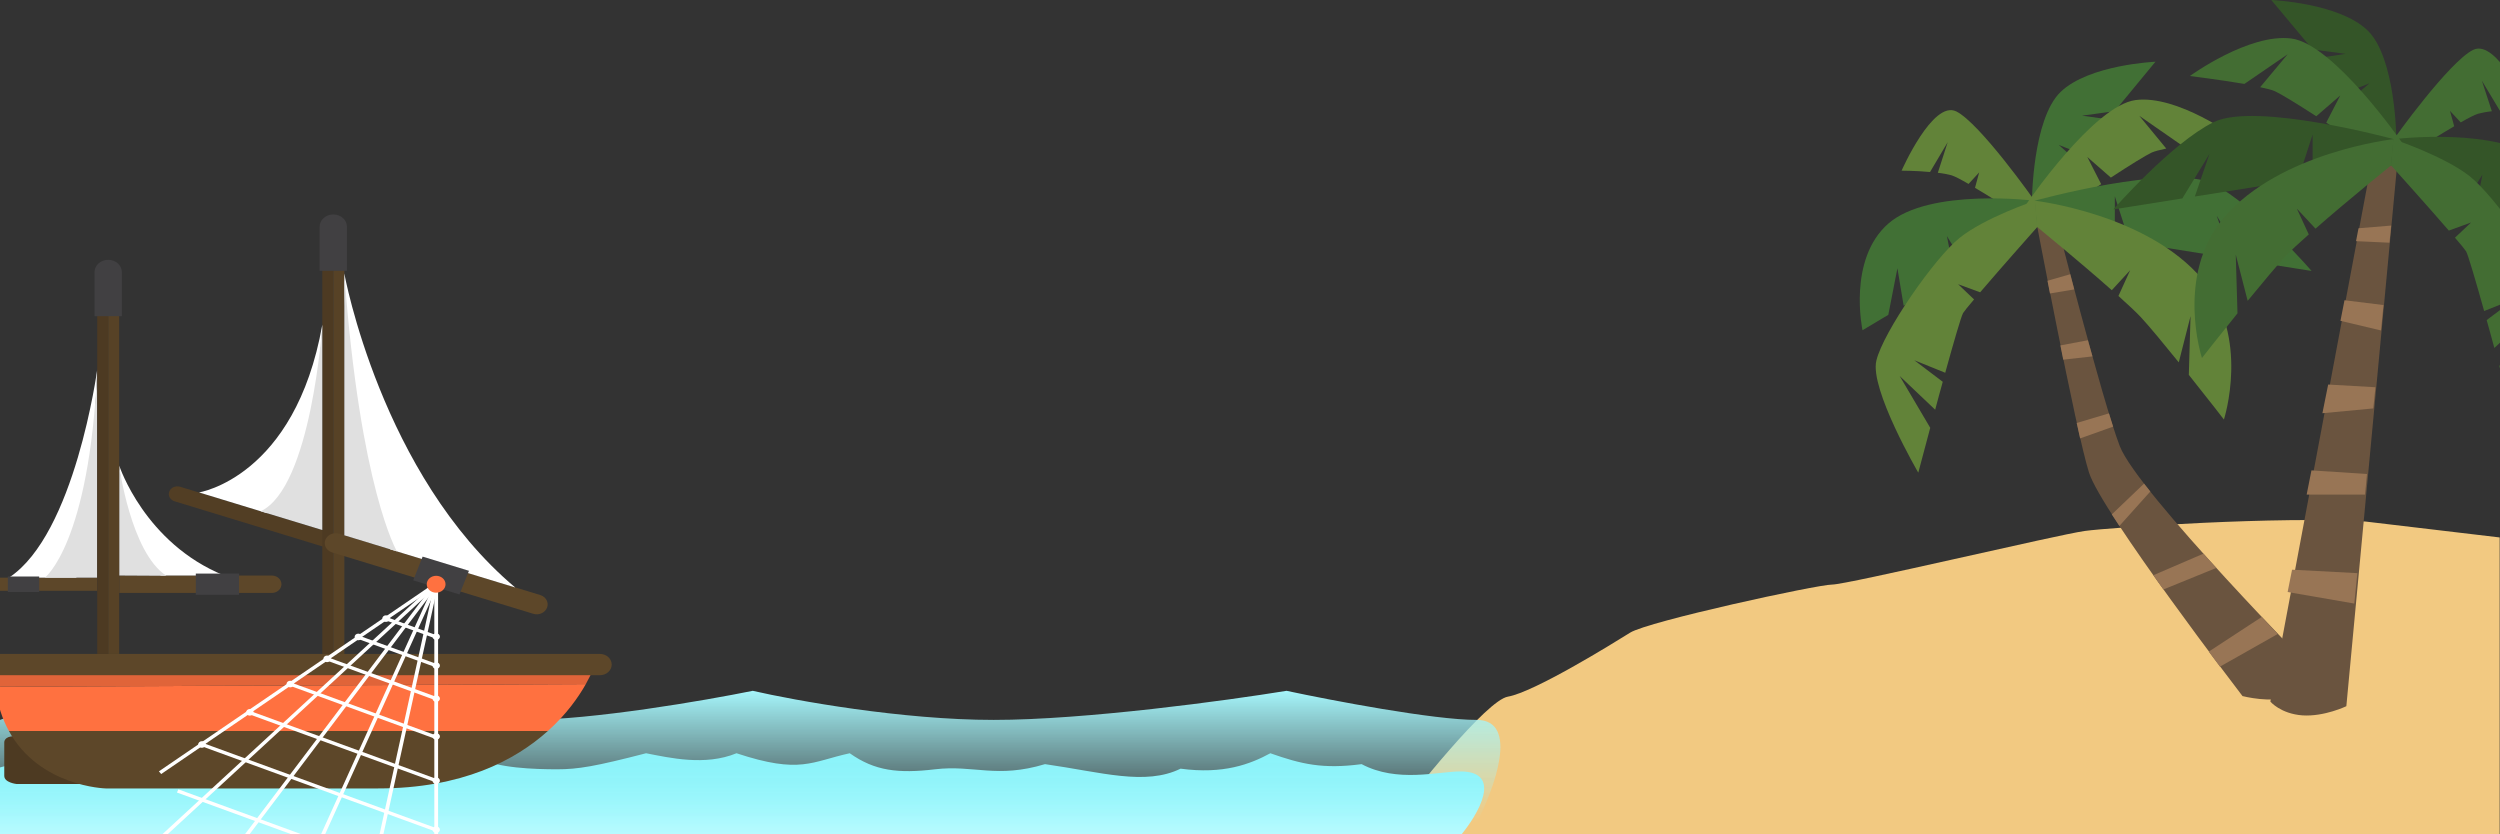 <svg width="3854" height="1286" viewBox="0 0 3854 1286" fill="none" xmlns="http://www.w3.org/2000/svg">
<rect x="0" y="0" width="3854" height="1286" fill="#333333" stroke="none"/>
<path d="M2324.5 1073.98C2292.1 1079.6 2183 1215.25 2132.5 1282.37V1288.88H3853.5V828.532L3646.5 803.986C3516.5 795.47 3254.5 813.003 3214 818.513C3173.5 824.023 2847.5 901.166 2824.5 901.166C2801.5 901.166 2541 957.77 2513 975.303C2485 992.835 2365 1066.97 2324.5 1073.98Z" fill="#F2C981"/>
<path d="M79 1154.13C69.401 1165.92 -4.835 1184.8 -25 1189.24V1288.38H2251.34C2279 1255.33 2317.73 1189.24 2251.34 1189.24C2216.74 1189.24 2154 1207.13 2099.09 1177.98C2039 1185.93 2006 1177.98 1958.36 1161.2C1927.5 1177.98 1886 1193.88 1820 1184.97C1765.5 1211.54 1698.48 1190.48 1611 1177.98C1536.5 1200.5 1501 1178.86 1441.5 1185.93C1384.89 1192.65 1348.5 1188.57 1310 1161.2C1251 1174 1234 1193.88 1135.42 1161.2C1087 1181.08 1032.5 1168.26 996 1161.2C917.5 1181.51 891 1185.93 859 1185.93C824.5 1185.93 766.5 1184.15 737.5 1168.26C688 1191.67 594.5 1184.15 580.5 1161.2C531.5 1207.57 472.5 1168.26 421 1161.2C382 1180.18 370.671 1177.18 310 1177.18C266.91 1177.18 235.832 1164.96 198 1161.2C137 1194.76 103 1167.82 79 1154.13Z" fill="url(#paint0_linear)"/>
<path d="M72.495 1064.96C62.896 1083.81 20.165 1102.71 0 1109.81V1268.34H2276.34C2304 1215.5 2342.74 1109.81 2276.34 1109.81C2209.94 1109.81 2053.36 1079.91 1983.36 1064.96C1891.7 1079.91 1673.08 1109.81 1531.89 1109.81C1390.7 1109.81 1225.41 1079.91 1160.42 1064.96C1086.76 1079.91 913.736 1109.81 810.943 1109.81C708.15 1109.81 592.458 1079.91 547.461 1064.96C524.63 1079.91 450.168 1109.81 334.976 1109.81C219.785 1109.81 111.992 1079.91 72.495 1064.96Z" fill="url(#paint1_linear)"/>
<path d="M126.691 1208.63H25.628C25.628 1208.63 6.574 1206.63 6.574 1196.11V1144.52C6.574 1144.52 5.794 1134.9 22.285 1134.9L126.691 1208.63Z" fill="#4D3A22"/>
<path d="M523.703 843.159C524.929 841.956 525.932 840.454 526.6 838.851C528.94 832.639 525.263 825.927 518.355 823.823L277.674 750.387C270.765 748.283 263.3 751.59 260.96 757.801C258.62 764.012 262.297 770.725 269.205 772.829L509.886 846.264C514.9 847.767 520.36 846.365 523.703 843.159Z" fill="#523E24"/>
<path d="M496.849 354.556C496.849 346.141 504.426 339.328 513.786 339.328V1008.06H496.849V354.556Z" fill="#4D3A22"/>
<path d="M530.834 354.556V1008.06H513.897V339.328C523.257 339.328 530.834 346.141 530.834 354.556Z" fill="#574226"/>
<path d="M-9.695 1024.5H917.261C917.261 1024.5 913.249 1036.52 903.11 1054.55L-7.466 1058.76C-8.915 1048.14 -9.695 1036.72 -9.695 1024.5Z" fill="#E06439"/>
<path d="M903.109 1054.65C891.967 1074.29 873.581 1100.94 844.611 1126.89H13.704C3.565 1108.35 -4.013 1085.91 -7.578 1058.86L903.109 1054.65Z" fill="#FF7140"/>
<path d="M844.61 1126.88C794.246 1172.17 712.347 1215.45 583.093 1215.45H162.793C162.793 1215.45 60.838 1212.84 13.704 1126.88H844.61Z" fill="#5D4729"/>
<path d="M-31.2 1024.49C-31.2 1033.61 -22.955 1040.92 -12.927 1040.92H924.726C934.866 1040.92 943 1033.51 943 1024.49C943 1015.38 934.754 1008.06 924.726 1008.06H-12.927C-23.066 1008.06 -31.2 1015.48 -31.2 1024.49Z" fill="#5D4729"/>
<path d="M839.596 942.237C841.267 940.734 842.493 938.831 843.385 936.627C846.393 928.612 841.602 919.996 832.799 917.291L523.034 822.817C514.12 820.112 504.537 824.42 501.529 832.334C498.52 840.349 503.311 848.965 512.114 851.67L821.879 946.144C828.342 948.248 835.25 946.445 839.596 942.237Z" fill="#5D4729"/>
<path d="M-27.745 890.543H149.868V910.78H-27.745C-33.985 910.78 -38.999 906.272 -38.999 900.662C-38.999 895.051 -33.985 890.543 -27.745 890.543Z" fill="#5D4729"/>
<path d="M418.961 914.092H183.852V887.242H418.961C427.207 887.242 433.893 893.253 433.893 900.667C433.893 908.081 427.207 914.092 418.961 914.092Z" fill="#5D4729"/>
<path d="M530.834 421.781C530.834 421.781 587.216 731.453 794.246 905.675L601.701 846.966C601.701 846.866 534.066 765.716 530.834 421.781Z" fill="white"/>
<path d="M496.849 500.727C496.849 500.727 488.38 760.406 411.83 791.163L306.755 759.104C306.755 759.104 454.841 736.261 496.849 500.727Z" fill="white"/>
<path d="M671.342 984.319L673.459 979.51L596.018 951.258L593.901 956.067L671.342 984.319Z" fill="white"/>
<path d="M671.342 1028.5L673.459 1023.69L552.339 979.508L550.11 984.317L671.342 1028.5Z" fill="white"/>
<path d="M671.342 1079.49L673.459 1074.58L505.317 1013.27L503.2 1018.08L671.342 1079.49Z" fill="white"/>
<path d="M671.342 1139.11L673.459 1134.2L448.489 1052.14L446.372 1056.95L671.342 1139.11Z" fill="white"/>
<path d="M671.342 1205.93L673.459 1201.02L384.753 1095.72L382.525 1100.53L671.342 1205.93Z" fill="white"/>
<path d="M671.342 1281.87L673.459 1277.06L312.326 1145.22L310.098 1150.13L671.342 1281.87Z" fill="white"/>
<path d="M600.252 1341.18L602.369 1336.37L274.999 1216.85L272.77 1221.76L600.252 1341.18Z" fill="white"/>
<path d="M589.333 953.664C589.333 956.469 591.896 958.774 595.016 958.774C598.135 958.774 600.698 956.469 600.698 953.664C600.698 950.859 598.135 948.555 595.016 948.555C591.784 948.555 589.333 950.859 589.333 953.664Z" fill="white"/>
<path d="M552.34 987.024C549.201 987.024 546.657 984.736 546.657 981.914C546.657 979.092 549.201 976.805 552.34 976.805C555.478 976.805 558.022 979.092 558.022 981.914C558.022 984.736 555.478 987.024 552.34 987.024Z" fill="white"/>
<path d="M504.203 1020.79C501.065 1020.79 498.52 1018.5 498.52 1015.68C498.52 1012.85 501.065 1010.57 504.203 1010.57C507.342 1010.57 509.886 1012.85 509.886 1015.68C509.886 1018.5 507.342 1020.79 504.203 1020.79Z" fill="white"/>
<path d="M447.376 1059.66C444.237 1059.66 441.693 1057.37 441.693 1054.55C441.693 1051.73 444.237 1049.44 447.376 1049.44C450.514 1049.44 453.059 1051.73 453.059 1054.55C453.059 1057.37 450.514 1059.66 447.376 1059.66Z" fill="white"/>
<path d="M379.406 1098.13C379.406 1100.93 381.969 1103.24 385.089 1103.24C388.209 1103.24 390.771 1100.93 390.771 1098.13C390.771 1095.32 388.209 1093.02 385.089 1093.02C381.969 1093.02 379.406 1095.32 379.406 1098.13Z" fill="white"/>
<path d="M305.53 1147.72C305.53 1150.53 308.093 1152.83 311.213 1152.83C314.333 1152.83 316.896 1150.53 316.896 1147.72C316.896 1144.92 314.333 1142.61 311.213 1142.61C308.093 1142.61 305.53 1144.92 305.53 1147.72Z" fill="white"/>
<path d="M666.774 981.414C666.774 984.219 669.337 986.524 672.457 986.524C675.577 986.524 678.14 984.219 678.14 981.414C678.14 978.609 675.577 976.305 672.457 976.305C669.226 976.305 666.774 978.609 666.774 981.414Z" fill="white"/>
<path d="M666.774 1026.1C666.774 1028.9 669.337 1031.21 672.457 1031.21C675.577 1031.21 678.14 1028.9 678.14 1026.1C678.14 1023.29 675.577 1020.99 672.457 1020.99C669.226 1020.99 666.774 1023.29 666.774 1026.1Z" fill="white"/>
<path d="M666.774 1076.99C666.774 1079.79 669.337 1082.1 672.457 1082.1C675.577 1082.1 678.14 1079.79 678.14 1076.99C678.14 1074.18 675.577 1071.88 672.457 1071.88C669.226 1071.98 666.774 1074.18 666.774 1076.99Z" fill="white"/>
<path d="M666.774 1135.3C666.774 1138.11 669.337 1140.41 672.457 1140.41C675.577 1140.41 678.14 1138.11 678.14 1135.3C678.14 1132.5 675.577 1130.19 672.457 1130.19C669.226 1130.19 666.774 1132.5 666.774 1135.3Z" fill="white"/>
<path d="M666.774 1203.52C666.774 1206.33 669.337 1208.63 672.457 1208.63C675.577 1208.63 678.14 1206.33 678.14 1203.52C678.14 1200.72 675.577 1198.41 672.457 1198.41C669.226 1198.41 666.774 1200.72 666.774 1203.52Z" fill="white"/>
<path d="M666.774 1279.07C666.774 1281.87 669.337 1284.18 672.457 1284.18C675.577 1284.18 678.14 1281.87 678.14 1279.07C678.14 1276.26 675.577 1273.96 672.457 1273.96C669.226 1273.96 666.774 1276.26 666.774 1279.07Z" fill="white"/>
<path d="M149.868 569.656C149.868 569.656 115.772 823.725 13.705 890.549H117.555C117.555 890.549 139.06 834.245 149.868 569.656Z" fill="white"/>
<path d="M247.923 887.242C247.923 887.242 195.107 856.486 183.852 717.93C183.852 717.93 222.963 837.551 345.755 887.242H247.923Z" fill="white"/>
<path d="M149.868 569.656V890.549H69.084C68.973 890.549 137.946 839.054 149.868 569.656Z" fill="#E0E0E0"/>
<path d="M183.742 717.93C183.742 717.93 201.57 851.877 256.503 887.643L183.742 887.242V717.93Z" fill="#E0E0E0"/>
<path d="M183.74 424.49V1008.07H166.803V409.262C176.163 409.262 183.74 416.074 183.74 424.49Z" fill="#574226"/>
<path d="M149.867 424.49C149.867 416.074 157.444 409.262 166.804 409.262V1008.07H149.867V424.49Z" fill="#4D3A22"/>
<path d="M145.744 487.403V419.478C145.744 408.959 155.215 400.543 166.804 400.543C178.504 400.543 187.863 409.059 187.863 419.478V487.403H145.744Z" fill="#414042"/>
<path d="M492.727 417.474V349.548C492.727 339.029 502.198 330.613 513.786 330.613C525.486 330.613 534.846 339.129 534.846 349.548V417.474H492.727Z" fill="#414042"/>
<path d="M301.853 884.234H368.486V916.995H301.853V884.234Z" fill="#414042"/>
<path d="M12.034 888.746H60.393V912.59H12.034V888.746Z" fill="#414042"/>
<path d="M496.849 500.727C496.849 500.727 480.246 751.79 401.802 788.157L496.849 817.111V500.727Z" fill="#E0E0E0"/>
<path d="M530.834 421.781V825.226L611.841 849.972C611.841 849.872 555.125 753.494 530.834 421.781Z" fill="#E0E0E0"/>
<path d="M722.933 879.926L708.336 916.394L637.023 894.653L651.508 858.086L722.933 879.926Z" fill="#414042"/>
<path d="M669.559 900.664H675.354V1300.7H669.559V900.664Z" fill="white"/>
<path d="M244.97 1189.11L670.655 898.5L674.159 902.649L248.474 1193.26L244.97 1189.11Z" fill="white"/>
<path d="M250.04 1293.79L674.463 902.466L670.34 898.859L245.806 1290.18L250.04 1293.79Z" fill="white"/>
<path d="M352.775 1328.35L674.797 902.166L670.006 899.16L347.872 1325.45L352.775 1328.35Z" fill="white"/>
<path d="M470.441 1354L675.131 901.668L669.671 899.664L465.092 1352.1L470.441 1354Z" fill="white"/>
<path d="M570.575 1352.63L669.594 900.25L675.279 901.256L576.26 1353.64L570.575 1352.63Z" fill="white"/>
<path d="M657.859 900.665C657.859 907.878 664.322 913.689 672.345 913.689C680.367 913.689 686.83 907.878 686.83 900.665C686.83 893.451 680.367 887.641 672.345 887.641C664.433 887.641 657.859 893.451 657.859 900.665Z" fill="#FF7140"/>
<path d="M3167.8 331.051C3167.8 331.051 3240.34 616.477 3267.83 687.685C3295.03 758.597 3572 1039.57 3572 1039.57C3572 1039.57 3550.65 1061.23 3527.25 1073.1C3503.85 1084.97 3457.06 1073.1 3457.06 1073.1C3457.06 1073.1 3239.75 789.454 3220.45 728.63C3200.85 667.806 3137.1 331.051 3137.1 331.051H3167.8Z" fill="#6A543F"/>
<path d="M3015.72 171.72C2979.45 153.918 2931.49 263.104 2931.49 263.104C2931.49 263.104 2953.71 263.104 2975.36 265.181L3002.56 219.192L2987.35 266.368C2995.54 267.258 3002.85 268.741 3008.41 270.225C3013.38 271.708 3023.03 276.752 3034.73 283.576L3051.11 265.774L3044.67 289.51C3084.74 313.246 3140.02 350.037 3140.02 350.037L3136.51 309.686C3136.8 309.389 3051.98 189.522 3015.72 171.72Z" fill="#628339"/>
<path d="M3173.65 223.351L3205.82 236.109C3207.29 234.329 3208.46 232.548 3209.63 231.362C3215.18 224.834 3231.27 205.845 3249.4 183.889L3209.63 178.252L3259.93 171.428C3290.35 134.637 3322.81 95.176 3322.81 95.176C3322.81 95.176 3220.16 99.626 3176.58 141.758C3133 183.889 3132.41 310.877 3132.41 310.877L3140.02 349.449C3140.02 349.449 3177.75 279.427 3199.39 246.197L3173.65 223.351Z" fill="#417035"/>
<path d="M2911.01 344.705C2847.84 400.188 2871.24 509.077 2871.24 509.077L2911.01 485.341L2925.05 413.539L2934.7 471.396L3013.09 425.111L3001.39 363.99L3031.8 413.836L3140.02 349.749L3136.51 309.397C3136.8 309.397 2974.48 289.221 2911.01 344.705Z" fill="#417035"/>
<path d="M3297.95 178.551L3363.76 224.243C3401.78 217.716 3446.82 212.078 3446.82 212.078C3446.82 212.078 3357.03 145.914 3292.4 154.222C3227.76 162.529 3124.22 314.144 3124.22 314.144L3140.31 350.044C3140.31 350.044 3191.49 315.33 3239.17 283.88L3217.82 242.045L3254.08 273.792C3283.04 254.803 3308.48 239.078 3316.96 235.221C3321.64 233.144 3329.54 231.067 3339.48 228.99L3297.95 178.551Z" fill="#628339"/>
<path d="M3563.52 417.689C3563.52 417.689 3475.19 315.327 3411.14 283.283C3347.09 251.239 3136.8 309.393 3136.8 309.393L3140.31 349.744L3260.23 369.03V302.569L3282.75 372.887L3439.51 398.106L3417.28 332.535L3458.52 401.073L3563.52 417.689Z" fill="#417035"/>
<path d="M3136.8 309.391L3140.31 349.742C3140.31 349.742 3206.41 403.742 3255.54 447.357L3283.91 416.5L3265.78 456.258C3280.4 469.312 3292.69 480.884 3300.29 488.895C3313.45 503.136 3336.27 530.73 3358.79 558.62L3376.92 487.411L3374.29 577.905C3403.24 614.103 3428.39 646.74 3428.39 646.74C3428.39 646.74 3469.63 519.455 3395.05 430.445C3309.65 329.27 3136.8 309.391 3136.8 309.391Z" fill="#628339"/>
<path d="M3020.98 366.66C2982.09 397.814 2902.83 512.341 2892.59 555.956C2882.06 599.571 2957.23 728.636 2957.23 728.636C2957.23 728.636 2965.12 698.669 2975.65 659.504L2928.56 579.692L2983.26 631.615C2987.06 617.67 2990.86 602.835 2994.95 588.593L2951.08 555.362L2998.76 574.648C3011.63 528.066 3023.32 487.715 3026.25 482.671C3028 480 3034.15 471.989 3043.21 461.605L3018.64 438.165L3052.57 450.627C3086.5 410.869 3140.61 350.045 3140.61 350.045L3137.1 309.694C3136.8 309.397 3059.88 335.507 3020.98 366.66Z" fill="#628339"/>
<path d="M3422.26 1027.71C3416.99 1020.59 3411.14 1012.87 3405 1004.57L3486.6 951.16C3495.37 960.358 3503.56 969.259 3511.46 977.27L3422.26 1027.71Z" fill="#987555"/>
<path d="M3396.81 853.535C3403.24 860.953 3409.97 868.074 3416.7 875.491L3335.1 908.722C3329.83 901.304 3324.57 894.183 3319.6 886.766L3396.81 853.535Z" fill="#987555"/>
<path d="M3305.27 745.539C3308.49 749.396 3311.7 753.55 3314.92 757.704L3267.25 810.813C3263.15 804.583 3259.35 798.649 3255.55 793.011L3305.27 745.539Z" fill="#987555"/>
<path d="M3206.7 675.817C3204.95 668.4 3203.19 660.389 3201.44 652.081L3251.16 637.246C3253.5 644.367 3255.55 651.191 3257.59 657.718L3206.7 675.817Z" fill="#987555"/>
<path d="M3218.7 524.5C3221.04 532.808 3223.38 541.115 3225.72 549.423L3180.68 554.467C3179.21 547.049 3177.75 539.928 3176.29 532.511L3218.7 524.5Z" fill="#987555"/>
<path d="M3191.49 422.73C3193.54 430.445 3195.59 438.159 3197.64 446.17L3160.2 452.401C3159.03 445.873 3157.57 439.346 3156.4 432.818L3191.49 422.73Z" fill="#987555"/>
<path d="M3696 248.142L3617.13 1088.67C3617.13 1088.67 3583.32 1105 3549.52 1102.84C3515.72 1100.38 3500 1081.59 3500 1081.59L3658.64 236.438L3696 248.142Z" fill="#6A543F"/>
<path d="M3812.7 76.845C3849.43 59.043 3898 168.229 3898 168.229C3898 168.229 3875.49 168.229 3853.57 170.306L3826.03 124.317L3841.43 171.493C3833.14 172.383 3825.73 173.866 3820.11 175.35C3815.07 176.833 3805.3 181.877 3793.45 188.701L3776.87 170.899L3783.38 194.635C3742.81 218.371 3686.84 255.162 3686.84 255.162L3690.39 214.811C3689.8 214.514 3775.98 94.647 3812.7 76.845Z" fill="#436D33"/>
<path d="M3652.78 128.472L3620.2 141.23C3618.72 139.449 3617.54 137.669 3616.35 136.482C3610.73 129.955 3594.44 110.966 3576.08 89.01L3616.06 83.076L3565.12 76.252C3534.32 39.461 3501.44 0 3501.44 0C3501.44 0 3605.39 4.451 3649.52 46.582C3693.65 88.714 3694.24 215.702 3694.24 215.702L3686.54 254.273C3686.54 254.273 3648.34 184.251 3626.42 151.021L3652.78 128.472Z" fill="#345528"/>
<path d="M3918.43 249.822C3982.4 305.305 3958.71 414.194 3958.71 414.194L3918.43 390.458L3904.22 318.656L3894.44 376.513L3815.07 330.228L3826.92 269.107L3796.12 318.953L3686.54 254.866L3690.09 214.514C3689.8 214.514 3854.46 194.339 3918.43 249.822Z" fill="#345528"/>
<path d="M3526.61 83.672L3459.98 129.364C3421.48 122.837 3375.87 117.199 3375.87 117.199C3375.87 117.199 3466.79 51.035 3532.24 59.343C3597.69 67.65 3702.53 219.265 3702.53 219.265L3686.24 255.165C3686.24 255.165 3634.42 220.451 3586.14 189.001L3607.76 147.166L3570.74 179.21C3541.42 160.221 3515.66 144.496 3507.07 140.639C3502.33 138.562 3494.33 136.485 3484.26 134.408L3526.61 83.672Z" fill="#436D33"/>
<path d="M3258 322.814C3258 322.814 3347.44 220.452 3412.3 188.408C3477.16 156.364 3690.09 214.518 3690.09 214.518L3686.54 254.869L3565.12 274.155V207.397L3542.31 277.715L3383.57 302.935L3406.08 237.364L3364.32 305.902L3258 322.814Z" fill="#345528"/>
<path d="M3689.8 214.516L3686.24 254.867C3686.24 254.867 3619.31 308.867 3569.56 352.482L3540.83 321.625L3559.19 361.383C3544.39 374.437 3531.95 386.009 3524.25 394.02C3510.92 408.261 3487.82 435.855 3465.01 463.745L3446.65 392.536L3449.32 483.03C3420 519.228 3394.53 551.865 3394.53 551.865C3394.53 551.865 3352.77 424.58 3428.29 335.57C3514.77 234.098 3689.8 214.516 3689.8 214.516Z" fill="#436D33"/>
<path d="M3807.08 271.482C3846.47 302.636 3926.73 417.162 3937.09 460.777C3947.75 504.393 3871.64 633.458 3871.64 633.458C3871.64 633.458 3863.64 603.491 3852.98 564.326L3900.66 484.514L3845.28 536.436C3841.43 522.491 3837.58 507.656 3833.44 493.415L3877.86 460.184L3829.59 479.47C3816.56 432.888 3804.71 392.536 3801.75 387.492C3799.97 384.822 3793.75 376.811 3784.57 366.427L3809.45 342.987L3775.09 355.449C3740.74 315.691 3685.95 254.867 3685.95 254.867L3689.5 214.516C3689.8 214.516 3767.69 240.625 3807.08 271.482Z" fill="#436D33"/>
<path d="M3686.24 347.734L3683.58 374.141L3632.05 371.767L3635.9 351.888L3686.24 347.734Z" fill="#987555"/>
<path d="M3614.28 462.855L3674.4 470.273L3670.55 509.438L3608.06 494.602L3614.28 462.855Z" fill="#987555"/>
<path d="M3580.22 637.021L3589.1 592.812L3661.96 596.966L3658.7 629.603L3580.22 637.021Z" fill="#987555"/>
<path d="M3563.34 725.137L3648.93 730.774L3645.97 762.521H3555.93L3563.34 725.137Z" fill="#987555"/>
<path d="M3533.43 878.238L3634.12 883.579L3629.38 930.458L3526.61 912.656L3533.43 878.238Z" fill="#987555"/>
<defs>
<linearGradient id="paint0_linear" x1="1131.5" y1="1154.13" x2="1131.5" y2="1288.38" gradientUnits="userSpaceOnUse">
<stop stop-color="#6CF0F8"/>
<stop offset="1" stop-color="#B9FBFF"/>
</linearGradient>
<linearGradient id="paint1_linear" x1="1156.5" y1="1064.96" x2="1156.5" y2="1268.34" gradientUnits="userSpaceOnUse">
<stop stop-color="#A5F5FA"/>
<stop offset="1" stop-color="#A5F5FA" stop-opacity="0"/>
</linearGradient>
</defs>
</svg>

